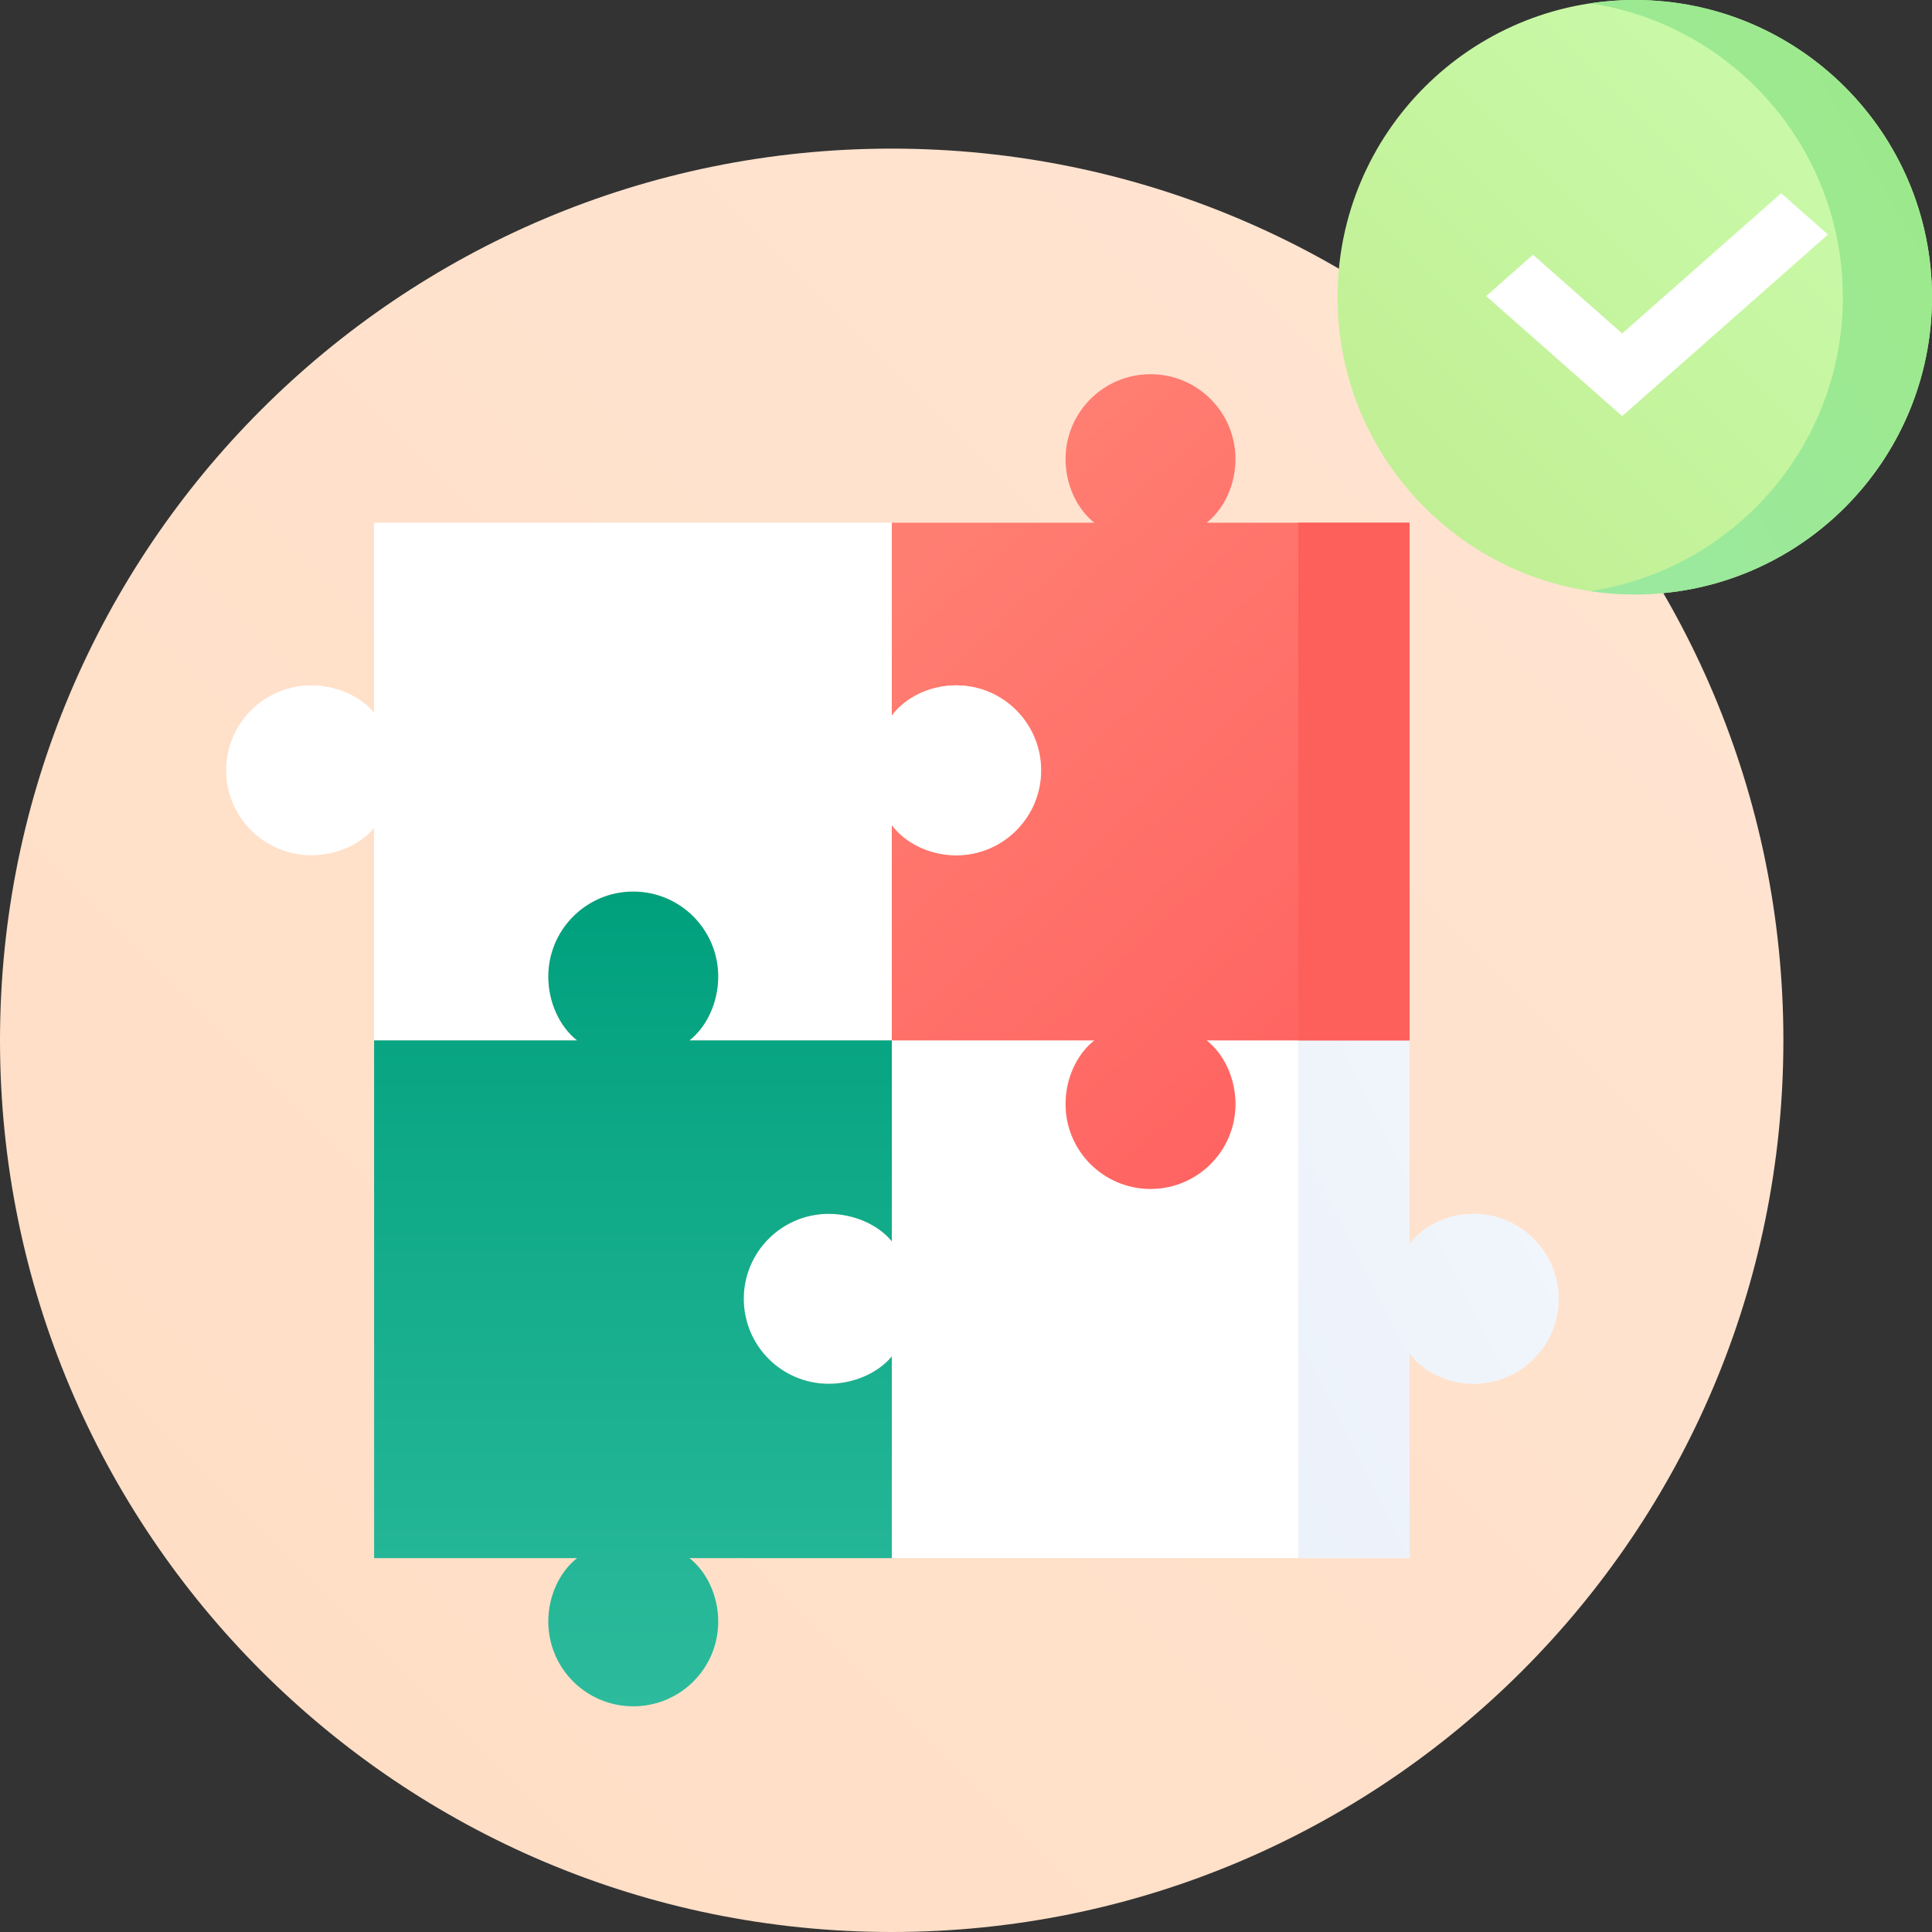 <svg width="130" height="130" viewBox="0 0 130 130" fill="none" xmlns="http://www.w3.org/2000/svg">
<rect x="0" y="0" width="130" height="130" fill="#333333" stroke="none"/>
<path fill-rule="evenodd" clip-rule="evenodd" d="M60 130C93.137 130 120 103.137 120 70C120 36.863 93.137 10 60 10C26.863 10 0 36.863 0 70C0 103.137 26.863 130 60 130Z" fill="url(#paint0_linear)"/>
<path fill-rule="evenodd" clip-rule="evenodd" d="M99.16 81.678C97.406 81.678 95.777 82.469 94.842 83.713V70.007H81.195C82.382 70.943 83.132 72.588 83.132 74.296C83.132 77.453 80.573 80.001 77.416 80.001C74.258 80.001 71.699 77.439 71.699 74.282C71.699 72.573 72.449 70.943 73.636 70.007H60.008V83.522C59.072 82.389 57.427 81.678 55.765 81.678C52.608 81.678 50.028 84.238 50.028 87.395C50.028 90.552 52.617 93.112 55.775 93.112C57.437 93.112 59.073 92.402 60.008 91.269V104.842H94.842V91.077C95.777 92.321 97.406 93.112 99.16 93.112C102.317 93.112 104.877 90.552 104.877 87.395C104.877 84.238 102.317 81.678 99.16 81.678Z" fill="white"/>
<path opacity="0.4" fill-rule="evenodd" clip-rule="evenodd" d="M99.16 81.678C97.406 81.678 95.777 82.469 94.842 83.713V70.007H87.361V104.842H94.842V91.077C95.777 92.321 97.406 93.112 99.16 93.112C102.317 93.112 104.876 90.552 104.876 87.395C104.876 84.238 102.317 81.678 99.16 81.678Z" fill="url(#paint1_linear)"/>
<path fill-rule="evenodd" clip-rule="evenodd" d="M94.842 35.173H81.195C82.382 34.238 83.132 32.6 83.132 30.893C83.132 27.735 80.573 25.179 77.415 25.179C74.258 25.179 71.699 27.733 71.699 30.891C71.699 32.599 72.449 34.238 73.636 35.173H60.007V48.151C60.943 46.907 62.586 46.116 64.34 46.116C67.497 46.116 70.037 48.676 70.037 51.833C70.037 54.99 67.507 57.55 64.35 57.55C62.595 57.55 60.943 56.759 60.007 55.515V70.007H73.636C72.449 70.943 71.699 72.58 71.699 74.288C71.699 77.445 74.258 80.001 77.415 80.001C80.573 80.001 83.132 77.447 83.132 74.29C83.132 72.581 82.382 70.943 81.195 70.007H94.842V35.173Z" fill="url(#paint2_linear)"/>
<rect x="87.361" y="35.173" width="7.481" height="34.834" fill="#FD5F5A"/>
<path fill-rule="evenodd" clip-rule="evenodd" d="M64.34 46.117C62.586 46.117 60.943 46.907 60.007 48.151V35.173H25.173V47.96C24.238 46.827 22.607 46.117 20.945 46.117C17.788 46.117 15.216 48.676 15.216 51.833C15.216 54.991 17.794 57.55 20.951 57.55C22.614 57.55 24.238 56.84 25.173 55.707V70.007H38.819C37.639 69.072 36.893 67.42 36.893 65.718C36.893 62.561 39.453 59.995 42.61 59.995C45.767 59.995 48.327 62.564 48.327 65.721C48.327 67.424 47.582 69.073 46.401 70.008H60.007V55.516C60.943 56.759 62.586 57.55 64.34 57.55C67.497 57.55 70.057 54.991 70.057 51.834C70.057 48.676 67.497 46.117 64.34 46.117Z" fill="white"/>
<path fill-rule="evenodd" clip-rule="evenodd" d="M55.765 81.678C57.427 81.678 59.072 82.389 60.008 83.522V70.007H46.39C47.577 69.072 48.327 67.42 48.327 65.712C48.327 62.555 45.768 59.992 42.61 59.992C39.453 59.992 36.894 62.557 36.894 65.714C36.894 67.422 37.644 69.072 38.831 70.007H25.173V104.842H38.831C37.644 105.777 36.894 107.399 36.894 109.107C36.894 112.265 39.453 114.813 42.61 114.813C45.768 114.813 48.327 112.27 48.327 109.113C48.327 107.405 47.577 105.777 46.39 104.842H60.008V91.269C59.072 92.402 57.427 93.112 55.765 93.112C52.607 93.112 50.048 90.553 50.048 87.395C50.048 84.238 52.607 81.678 55.765 81.678Z" fill="url(#paint3_linear)"/>
<path fill-rule="evenodd" clip-rule="evenodd" d="M110 40C121.046 40 130 31.046 130 20C130 8.954 121.046 0 110 0C98.954 0 90 8.954 90 20C90 31.046 98.954 40 110 40Z" fill="url(#paint4_linear)"/>
<path fill-rule="evenodd" clip-rule="evenodd" d="M107 39.776C107.979 39.924 108.98 40 110 40C121.046 40 130 31.046 130 20C130 8.954 121.046 0 110 0C108.98 0 107.979 0.076 107 0.224C116.623 1.671 124 9.974 124 20C124 30.026 116.623 38.329 107 39.776Z" fill="url(#paint5_linear)"/>
<path fill-rule="evenodd" clip-rule="evenodd" d="M109.153 28L100 19.923L103.152 17.142L109.153 22.438L119.848 13L123 15.781L109.153 28Z" fill="white"/>
<defs>
<linearGradient id="paint0_linear" x1="60" y1="190" x2="180" y2="70" gradientUnits="userSpaceOnUse">
<stop stop-color="#FFDDC3"/>
<stop offset="1" stop-color="#FFE5D3"/>
</linearGradient>
<linearGradient id="paint1_linear" x1="96.118" y1="122.259" x2="124.08" y2="108.199" gradientUnits="userSpaceOnUse">
<stop stop-color="#CFDDF2"/>
<stop offset="1" stop-color="#DFEAF9"/>
</linearGradient>
<linearGradient id="paint2_linear" x1="56.726" y1="41.467" x2="93.731" y2="81.039" gradientUnits="userSpaceOnUse">
<stop stop-color="#FF7E72"/>
<stop offset="1" stop-color="#FF5E5E"/>
</linearGradient>
<linearGradient id="paint3_linear" x1="25.173" y1="59.992" x2="25.173" y2="114.813" gradientUnits="userSpaceOnUse">
<stop stop-color="#00A07D"/>
<stop offset="1" stop-color="#2CBB9C"/>
</linearGradient>
<linearGradient id="paint4_linear" x1="110" y1="60" x2="150" y2="20" gradientUnits="userSpaceOnUse">
<stop stop-color="#BFED91"/>
<stop offset="1" stop-color="#CCFDAE"/>
</linearGradient>
<linearGradient id="paint5_linear" x1="118.5" y1="-20" x2="83.93" y2="-0.122" gradientUnits="userSpaceOnUse">
<stop stop-color="#9DE988"/>
<stop offset="1" stop-color="#9AE9A0"/>
</linearGradient>
</defs>
</svg>
